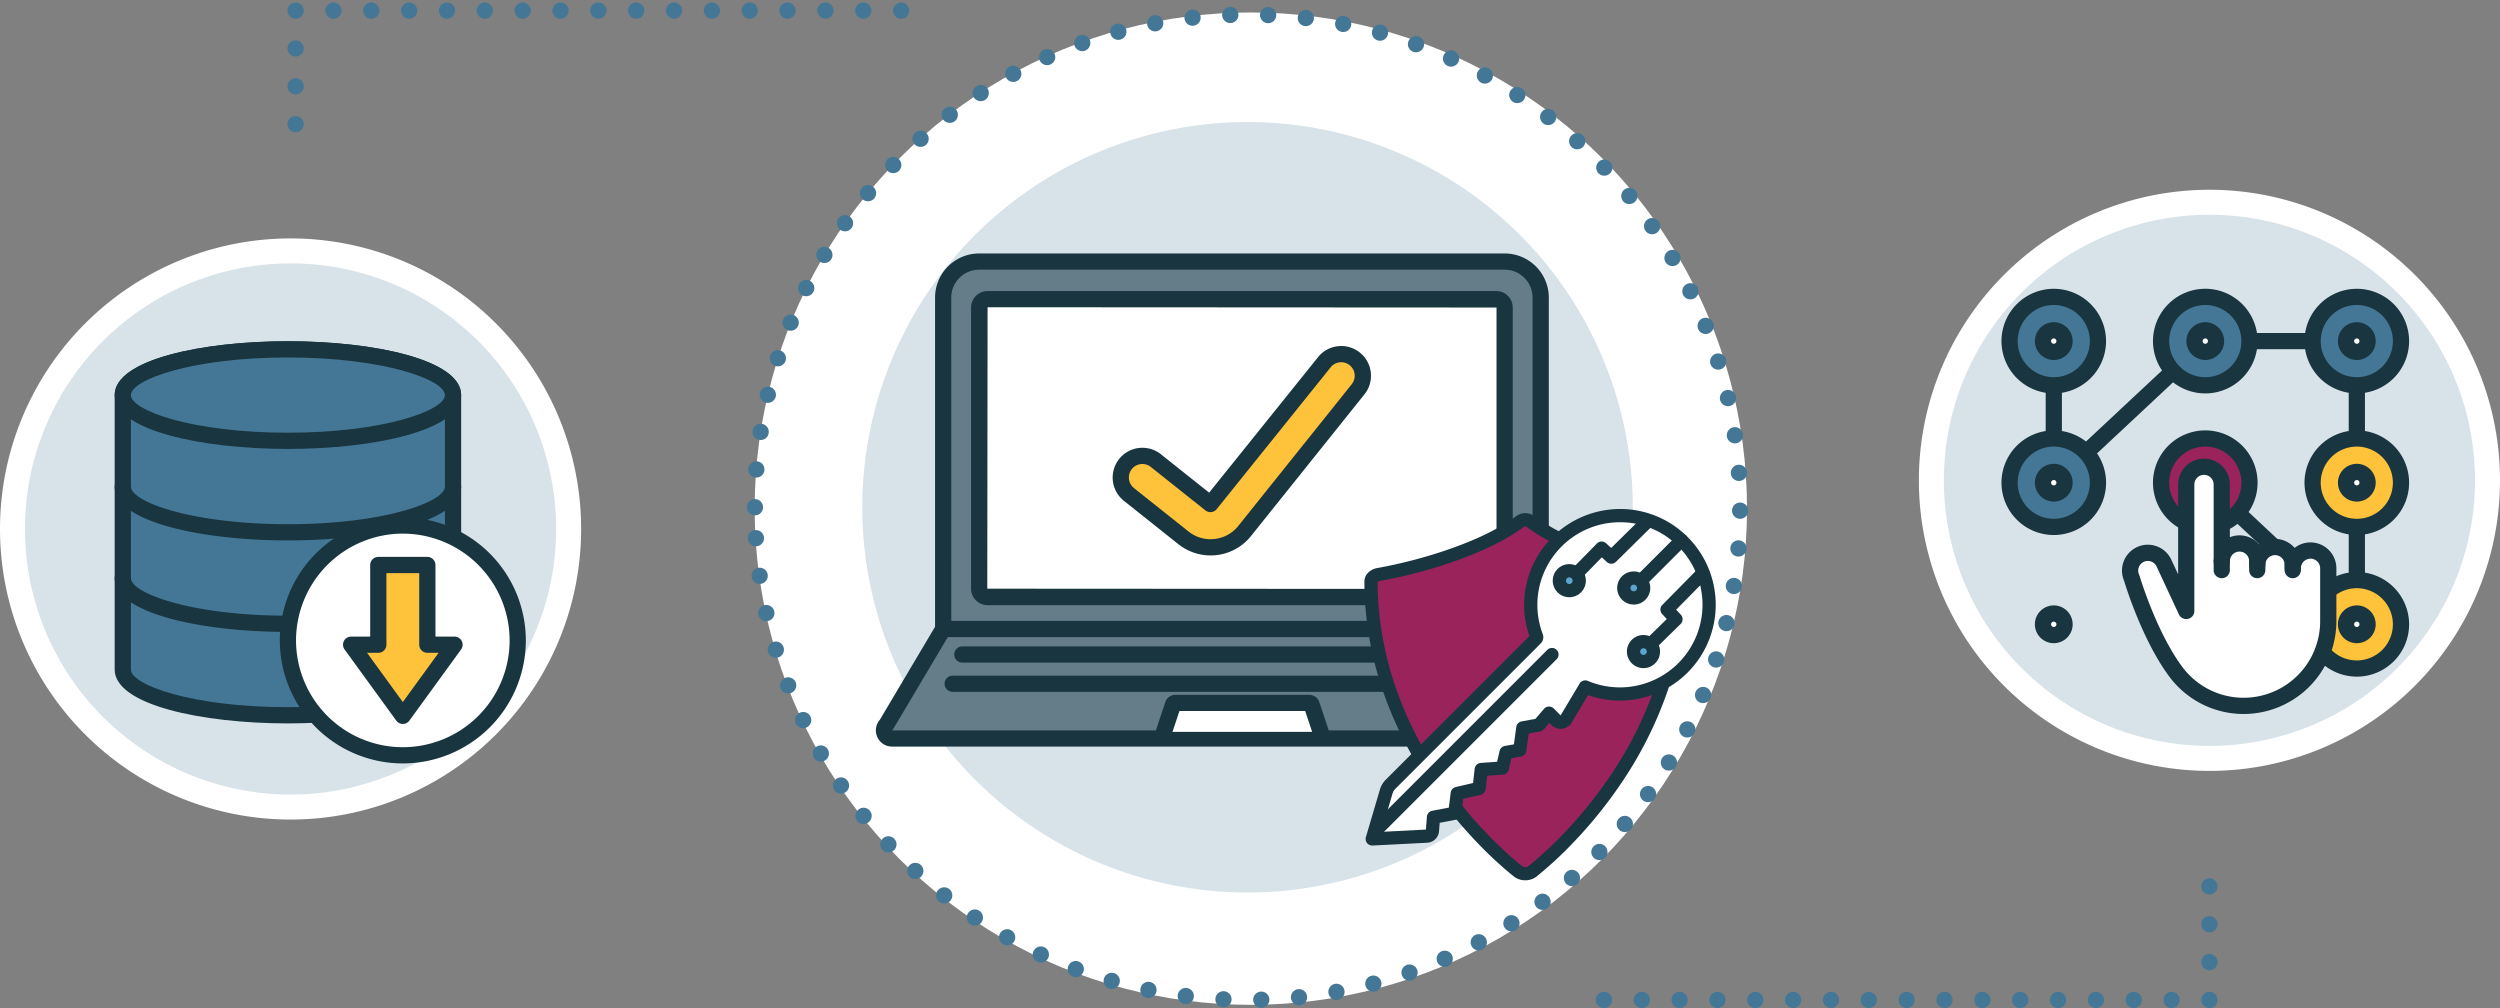 <svg xmlns="http://www.w3.org/2000/svg" width="500.413" height="201.777" viewBox="0 0 500.413 201.777">
  <rect x="0" y="0" width="500.413" height="201.777" fill="#808080" stroke="none"/>
  <g id="Grupo_22865" data-name="Grupo 22865" transform="translate(-463.446 -3732.5)">
    <circle id="Elipse_1243" data-name="Elipse 1243" cx="99.318" cy="99.318" r="99.318" transform="translate(614.502 3734.996)" fill="#fff"/>
    <g id="Grupo_22861" data-name="Grupo 22861" transform="translate(465.946 3733)">
      <g id="Grupo_22860" data-name="Grupo 22860" transform="translate(0 21.43)">
        <path id="Trazado_2654" data-name="Trazado 2654" d="M-1178.569,1959.6a79.612,79.612,0,0,1,79.61-79.613,79.613,79.613,0,0,1,79.613,79.613,79.612,79.612,0,0,1-79.613,79.61,79.611,79.611,0,0,1-79.61-79.61Z" transform="translate(1346.169 -1879.988)" fill="#d8e3e9" stroke="#fff" stroke-width="5"/>
        <path id="Trazado_2655" data-name="Trazado 2655" d="M-1170.912,1870.252a55.661,55.661,0,0,1,55.66-55.661,55.661,55.661,0,0,1,55.663,55.661,55.663,55.663,0,0,1-55.663,55.66,55.662,55.662,0,0,1-55.66-55.66Z" transform="translate(1170.912 -1786.297)" fill="#d8e3e9" stroke="#fff" stroke-width="5"/>
        <path id="Trazado_2656" data-name="Trazado 2656" d="M-1167.111,2020.133a55.661,55.661,0,0,1,55.66-55.66,55.662,55.662,0,0,1,55.66,55.66,55.662,55.662,0,0,1-55.66,55.663,55.661,55.661,0,0,1-55.66-55.663Z" transform="translate(1551.204 -1945.919)" fill="#d8e3e9" stroke="#fff" stroke-width="5"/>
      </g>
      <path id="Trazado_2658" data-name="Trazado 2658" d="M22.725,122.823a1.622,1.622,0,0,1,1.622-1.625h0a1.62,1.62,0,0,1,1.622,1.625h0a1.619,1.619,0,0,1-1.622,1.622h0A1.621,1.621,0,0,1,22.725,122.823Zm-7.575,0a1.621,1.621,0,0,1,1.622-1.625h0a1.63,1.63,0,0,1,1.625,1.625h0a1.63,1.63,0,0,1-1.625,1.622h0A1.621,1.621,0,0,1,15.15,122.823Zm-7.575,0A1.622,1.622,0,0,1,9.2,121.2h0a1.622,1.622,0,0,1,1.625,1.625h0A1.622,1.622,0,0,1,9.2,124.446h0A1.621,1.621,0,0,1,7.575,122.823Zm-7.575,0A1.622,1.622,0,0,1,1.622,121.2h0a1.622,1.622,0,0,1,1.625,1.625h0a1.621,1.621,0,0,1-1.625,1.622h0A1.621,1.621,0,0,1,0,122.823Zm0-7.575a1.621,1.621,0,0,1,1.622-1.625h0a1.622,1.622,0,0,1,1.625,1.625h0a1.621,1.621,0,0,1-1.625,1.622h0A1.62,1.62,0,0,1,0,115.248Zm0-7.575a1.621,1.621,0,0,1,1.622-1.625h0a1.622,1.622,0,0,1,1.625,1.625h0A1.621,1.621,0,0,1,1.622,109.3h0A1.621,1.621,0,0,1,0,107.673ZM0,100.1a1.621,1.621,0,0,1,1.622-1.624h0A1.622,1.622,0,0,1,3.247,100.1h0a1.621,1.621,0,0,1-1.625,1.622h0A1.621,1.621,0,0,1,0,100.1Zm0-7.575A1.621,1.621,0,0,1,1.622,90.9h0a1.622,1.622,0,0,1,1.625,1.625h0a1.621,1.621,0,0,1-1.625,1.622h0A1.62,1.62,0,0,1,0,92.523Zm0-7.575a1.621,1.621,0,0,1,1.622-1.624h0a1.621,1.621,0,0,1,1.625,1.624h0A1.621,1.621,0,0,1,1.622,86.57h0A1.621,1.621,0,0,1,0,84.948Zm0-7.575a1.621,1.621,0,0,1,1.622-1.625h0a1.622,1.622,0,0,1,1.625,1.625h0a1.621,1.621,0,0,1-1.625,1.622h0A1.621,1.621,0,0,1,0,77.373ZM0,69.8a1.621,1.621,0,0,1,1.622-1.625h0A1.622,1.622,0,0,1,3.247,69.8h0A1.621,1.621,0,0,1,1.622,71.42h0A1.621,1.621,0,0,1,0,69.8Zm0-7.575A1.619,1.619,0,0,1,1.622,60.6h0a1.619,1.619,0,0,1,1.625,1.622h0a1.621,1.621,0,0,1-1.625,1.622h0A1.621,1.621,0,0,1,0,62.223Zm0-7.575a1.619,1.619,0,0,1,1.622-1.622h0a1.619,1.619,0,0,1,1.625,1.622h0A1.62,1.62,0,0,1,1.622,56.27h0A1.619,1.619,0,0,1,0,54.648Zm0-7.575A1.619,1.619,0,0,1,1.622,45.45h0a1.62,1.62,0,0,1,1.625,1.622h0a1.62,1.62,0,0,1-1.625,1.622h0A1.619,1.619,0,0,1,0,47.073ZM0,39.5a1.619,1.619,0,0,1,1.622-1.622h0A1.62,1.62,0,0,1,3.247,39.5h0A1.62,1.62,0,0,1,1.622,41.12h0A1.619,1.619,0,0,1,0,39.5Zm0-7.575A1.621,1.621,0,0,1,1.622,30.3h0a1.621,1.621,0,0,1,1.625,1.622h0a1.62,1.62,0,0,1-1.625,1.622h0A1.619,1.619,0,0,1,0,31.922Zm0-7.575a1.621,1.621,0,0,1,1.622-1.622h0a1.621,1.621,0,0,1,1.625,1.622h0a1.622,1.622,0,0,1-1.625,1.625h0A1.622,1.622,0,0,1,0,24.347Zm0-7.575A1.621,1.621,0,0,1,1.622,15.15h0a1.621,1.621,0,0,1,1.625,1.622h0A1.622,1.622,0,0,1,1.622,18.4h0A1.621,1.621,0,0,1,0,16.772ZM0,9.2A1.621,1.621,0,0,1,1.622,7.575h0A1.621,1.621,0,0,1,3.247,9.2h0a1.622,1.622,0,0,1-1.625,1.625h0A1.621,1.621,0,0,1,0,9.2ZM0,1.622A1.621,1.621,0,0,1,1.622,0h0A1.621,1.621,0,0,1,3.247,1.622h0A1.622,1.622,0,0,1,1.622,3.247h0A1.621,1.621,0,0,1,0,1.622Z" transform="translate(316.928 201.277) rotate(-90)" fill="#437795"/>
      <g id="Grupo_21059" data-name="Grupo 21059" transform="translate(172.825 50.235)">
        <g id="Grupo_21052" data-name="Grupo 21052" transform="translate(0 73.547)">
          <path id="Trazado_2687" data-name="Trazado 2687" d="M-1044.453,1920.563l11.353,19.143a1.62,1.62,0,0,1-1.143,2.77h-140.032a1.623,1.623,0,0,1-1.143-2.77l11.365-19.143Z" transform="translate(1177.518 -1918.939)" fill="#657d89"/>
          <path id="Trazado_2688" data-name="Trazado 2688" d="M-1033.255,1945.089h-140.032a3.236,3.236,0,0,1-3-2,3.24,3.24,0,0,1,.543-3.362l11.278-19a1.624,1.624,0,0,1,2.224-.567,1.624,1.624,0,0,1,.569,2.224l-11.365,19.143a1.689,1.689,0,0,1-.248.32l140.026,0a1.553,1.553,0,0,1-.254-.318l-11.35-19.145a1.619,1.619,0,0,1,.566-2.222,1.622,1.622,0,0,1,2.225.569l11.265,19a3.241,3.241,0,0,1,.546,3.367A3.236,3.236,0,0,1-1033.255,1945.089Z" transform="translate(1176.529 -1919.929)" fill="#193540"/>
        </g>
        <path id="Trazado_2689" data-name="Trazado 2689" d="M-1051.676,1965.41h-119.6v-66.338a7.209,7.209,0,0,1,7.2-7.208h105.2a7.212,7.212,0,0,1,7.208,7.208Z" transform="translate(1184.74 -1890.238)" fill="#fff"/>
        <g id="Grupo_21053" data-name="Grupo 21053" transform="translate(11.843)">
          <path id="Trazado_2690" data-name="Trazado 2690" d="M-1051.676,1899.072v66.338h-119.6v-66.338a7.209,7.209,0,0,1,7.2-7.208h105.2A7.212,7.212,0,0,1-1051.676,1899.072Z" transform="translate(1172.897 -1890.238)" fill="#657d89"/>
          <path id="Trazado_2691" data-name="Trazado 2691" d="M-1050.687,1968.023h-119.6a1.622,1.622,0,0,1-1.622-1.622v-66.338a8.834,8.834,0,0,1,8.818-8.834h105.2a8.843,8.843,0,0,1,8.833,8.834V1966.4A1.625,1.625,0,0,1-1050.687,1968.023Zm-117.975-3.247h116.353v-64.713a5.593,5.593,0,0,0-5.586-5.587h-105.2a5.585,5.585,0,0,0-5.571,5.587Z" transform="translate(1171.908 -1891.229)" fill="#193540"/>
        </g>
        <g id="Grupo_21054" data-name="Grupo 21054" transform="translate(56.031 88.339)">
          <path id="Trazado_2692" data-name="Trazado 2692" d="M-1154.031,1932.138l1.848-5.543a.561.561,0,0,1,.474-.261h26.733a.563.563,0,0,1,.474.261l1.848,5.543Z" transform="translate(1155.656 -1924.712)" fill="#fff"/>
          <path id="Trazado_2693" data-name="Trazado 2693" d="M-1121.664,1934.75a1.624,1.624,0,0,1-1.54-1.11l-1.566-4.692h-25.167l-1.564,4.692a1.626,1.626,0,0,1-2.055,1.027,1.625,1.625,0,0,1-1.024-2.055l1.847-5.541a1.682,1.682,0,0,1,.162-.343,2.165,2.165,0,0,1,1.853-1.027h26.733a2.171,2.171,0,0,1,1.853,1.027,1.67,1.67,0,0,1,.162.343l1.847,5.541a1.627,1.627,0,0,1-1.028,2.055A1.622,1.622,0,0,1-1121.664,1934.75Z" transform="translate(1154.665 -1925.702)" fill="#193540"/>
        </g>
        <g id="Grupo_21055" data-name="Grupo 21055" transform="translate(19.049 7.516)">
          <rect id="Rectángulo_4976" data-name="Rectángulo 4976" width="105.176" height="59.637" rx="0.656" transform="translate(1.624 1.625)" fill="#fff"/>
          <path id="Trazado_2694" data-name="Trazado 2694" d="M-1063.978,1957.047h-101.813a3.308,3.308,0,0,1-3.305-3.3v-56.275a3.31,3.31,0,0,1,3.305-3.306h101.813a3.311,3.311,0,0,1,3.306,3.306v56.275A3.309,3.309,0,0,1-1063.978,1957.047Zm-101.813-59.638-.059,56.334,101.871.059a.062.062,0,0,0,.059-.059v-56.275Z" transform="translate(1169.096 -1894.162)" fill="#193540"/>
        </g>
        <g id="Grupo_21058" data-name="Grupo 21058" transform="translate(13.744 78.647)">
          <g id="Grupo_21056" data-name="Grupo 21056" transform="translate(1.935)">
            <path id="Trazado_2695" data-name="Trazado 2695" d="M-1169.778,1922.553h0Z" transform="translate(1171.4 -1920.928)" fill="#fff"/>
            <path id="Trazado_2696" data-name="Trazado 2696" d="M-1056.706,1925.166h-112.083a1.622,1.622,0,0,1-1.623-1.622,1.623,1.623,0,0,1,1.623-1.625h112.083a1.625,1.625,0,0,1,1.622,1.625A1.624,1.624,0,0,1-1056.706,1925.166Z" transform="translate(1170.411 -1921.919)" fill="#193540"/>
          </g>
          <g id="Grupo_21057" data-name="Grupo 21057" transform="translate(0 5.861)">
            <path id="Trazado_2697" data-name="Trazado 2697" d="M-1170.532,1924.839h0Z" transform="translate(1172.157 -1923.217)" fill="#fff"/>
            <path id="Trazado_2698" data-name="Trazado 2698" d="M-1053.593,1927.45h-115.948a1.623,1.623,0,0,1-1.625-1.622,1.623,1.623,0,0,1,1.625-1.622h115.948a1.621,1.621,0,0,1,1.622,1.622A1.621,1.621,0,0,1-1053.593,1927.45Z" transform="translate(1171.166 -1924.207)" fill="#193540"/>
          </g>
        </g>
      </g>
      <path id="Trazado_2657" data-name="Trazado 2657" d="M-1085.258,2070.738a1.622,1.622,0,0,1,1.579-1.665h0a1.624,1.624,0,0,1,1.668,1.578h0a1.637,1.637,0,0,1-1.581,1.668h-.044A1.626,1.626,0,0,1-1085.258,2070.738Zm-6.027,1.494a1.612,1.612,0,0,1-1.537-1.7h0a1.61,1.61,0,0,1,1.689-1.535h.01a1.621,1.621,0,0,1,1.537,1.7h0a1.617,1.617,0,0,1-1.614,1.538h-.085Zm13.592-1.86a1.612,1.612,0,0,1,1.438-1.786h0a1.614,1.614,0,0,1,1.786,1.438h0a1.622,1.622,0,0,1-1.451,1.786h.01a1,1,0,0,1-.172.01h0A1.624,1.624,0,0,1-1077.693,2070.371Zm-21.254,1.2a1.619,1.619,0,0,1-1.407-1.819h0a1.62,1.62,0,0,1,1.807-1.407h0a1.631,1.631,0,0,1,1.407,1.819h0a1.611,1.611,0,0,1-1.6,1.418h0A1.251,1.251,0,0,1-1098.947,2071.573Zm28.763-2.155a1.626,1.626,0,0,1,1.309-1.893h0a1.622,1.622,0,0,1,1.884,1.309h0a1.631,1.631,0,0,1-1.309,1.894h0v-.01h0a1.456,1.456,0,0,1-.293.033h0A1.623,1.623,0,0,1-1070.184,2069.418Zm-36.361.91a1.634,1.634,0,0,1-1.266-1.914h0a1.624,1.624,0,0,1,1.916-1.265h0a1.61,1.61,0,0,1,1.266,1.914h0a1.619,1.619,0,0,1-1.591,1.3h0A1.793,1.793,0,0,1-1106.545,2070.328Zm43.774-2.435a1.624,1.624,0,0,1,1.158-1.981h0a1.62,1.62,0,0,1,1.978,1.158h0a1.607,1.607,0,0,1-1.146,1.981h0a1.974,1.974,0,0,1-.423.053h0A1.635,1.635,0,0,1-1062.771,2067.893Zm-51.252.6h0a1.639,1.639,0,0,1-1.112-2.012h0a1.64,1.64,0,0,1,2.012-1.115h0a1.632,1.632,0,0,1,1.115,2.012h0a1.628,1.628,0,0,1-1.558,1.181h0A1.669,1.669,0,0,1-1114.022,2068.5Zm58.535-2.693a1.627,1.627,0,0,1,.994-2.068h0a1.625,1.625,0,0,1,2.068,1h0a1.619,1.619,0,0,1-1,2.065h0a1.6,1.6,0,0,1-.541.1h0A1.607,1.607,0,0,1-1055.488,2065.8Zm-65.839.292h0a1.625,1.625,0,0,1-.963-2.088h0a1.623,1.623,0,0,1,2.088-.953h0a1.608,1.608,0,0,1,.953,2.078h0a1.6,1.6,0,0,1-1.515,1.061h0A1.731,1.731,0,0,1-1121.326,2066.1Zm72.927-2.934a1.626,1.626,0,0,1,.833-2.143h0a1.632,1.632,0,0,1,2.143.833h0a1.637,1.637,0,0,1-.843,2.145h0a1.75,1.75,0,0,1-.651.128h0A1.6,1.6,0,0,1-1048.4,2063.163Zm-80.036-.031h-.013a1.623,1.623,0,0,1-.779-2.155h0a1.618,1.618,0,0,1,2.155-.789h0a1.632,1.632,0,0,1,.79,2.152h0a1.634,1.634,0,0,1-1.481.943h0A1.64,1.64,0,0,1-1128.435,2063.132Zm86.9-3.16a1.625,1.625,0,0,1,.671-2.2h0a1.637,1.637,0,0,1,2.2.671h0a1.625,1.625,0,0,1-.671,2.2h0a1.63,1.63,0,0,1-.756.2h0A1.625,1.625,0,0,1-1041.539,2059.972Zm-93.756-.346a1.621,1.621,0,0,1-.628-2.208h0a1.619,1.619,0,0,1,2.207-.618h0a1.623,1.623,0,0,1,.628,2.209h0a1.631,1.631,0,0,1-1.417.823h0A1.613,1.613,0,0,1-1135.3,2059.626Zm100.357-3.357a1.616,1.616,0,0,1,.5-2.24h0a1.614,1.614,0,0,1,2.24.5h0a1.611,1.611,0,0,1-.5,2.238h0a1.61,1.61,0,0,1-.866.261h0A1.617,1.617,0,0,1-1034.938,2056.269Zm-106.927-.659a1.622,1.622,0,0,1-.454-2.25h0a1.621,1.621,0,0,1,2.25-.456h0a1.622,1.622,0,0,1,.453,2.253h0a1.616,1.616,0,0,1-1.351.722h0A1.588,1.588,0,0,1-1141.865,2055.611Zm113.224-3.539a1.624,1.624,0,0,1,.326-2.273h0a1.623,1.623,0,0,1,2.272.325h0a1.622,1.622,0,0,1-.325,2.273h0a1.647,1.647,0,0,1-.974.323h0A1.615,1.615,0,0,1-1028.642,2052.072Zm-119.466-.974v.01h0a1.631,1.631,0,0,1-.282-2.283h0a1.634,1.634,0,0,1,2.283-.282h0a1.634,1.634,0,0,1,.282,2.283h0a1.623,1.623,0,0,1-1.289.617h0A1.587,1.587,0,0,1-1148.108,2051.1Zm125.42-3.69a1.627,1.627,0,0,1,.161-2.294h0a1.605,1.605,0,0,1,2.284.151h0a1.625,1.625,0,0,1-.151,2.294h0a1.6,1.6,0,0,1-1.071.4h0A1.676,1.676,0,0,1-1022.688,2047.408Zm-131.3-1.277h0a1.622,1.622,0,0,1-.1-2.293h0a1.633,1.633,0,0,1,2.294-.11h0a1.638,1.638,0,0,1,.1,2.3h0a1.611,1.611,0,0,1-1.2.52h0A1.623,1.623,0,0,1-1153.984,2046.131Zm136.89-3.844a1.622,1.622,0,0,1-.02-2.293h0a1.622,1.622,0,0,1,2.294-.021h0a1.623,1.623,0,0,1,.02,2.294h0a1.6,1.6,0,0,1-1.156.487h0A1.6,1.6,0,0,1-1017.094,2042.288Zm-142.366-1.556a1.617,1.617,0,0,1,.074-2.3h0a1.627,1.627,0,0,1,2.3.064h0a1.639,1.639,0,0,1-.077,2.3h0a1.638,1.638,0,0,1-1.115.443h0A1.617,1.617,0,0,1-1159.46,2040.732Zm147.55-3.961a1.63,1.63,0,0,1-.2-2.294h0a1.629,1.629,0,0,1,2.294-.195h0a1.625,1.625,0,0,1,.195,2.283h0a1.607,1.607,0,0,1-1.246.584h0A1.645,1.645,0,0,1-1011.91,2036.771Zm-152.6-1.851a1.617,1.617,0,0,1,.249-2.283h0a1.626,1.626,0,0,1,2.283.248h0a1.621,1.621,0,0,1-.249,2.284h0a1.647,1.647,0,0,1-1.018.356h0A1.615,1.615,0,0,1-1164.514,2034.92Zm157.344-4.059a1.614,1.614,0,0,1-.369-2.261h0a1.616,1.616,0,0,1,2.263-.379h0a1.637,1.637,0,0,1,.377,2.273h0a1.669,1.669,0,0,1-1.33.671h0A1.625,1.625,0,0,1-1007.169,2030.861Zm-161.934-2.12a1.613,1.613,0,0,1,.423-2.252h0a1.611,1.611,0,0,1,2.25.423h0a1.606,1.606,0,0,1-.421,2.25h0a1.567,1.567,0,0,1-.91.292h0A1.616,1.616,0,0,1-1169.1,2028.742Zm166.219-4.123a1.63,1.63,0,0,1-.553-2.23h0a1.613,1.613,0,0,1,2.23-.551h0a1.62,1.62,0,0,1,.553,2.227h0a1.627,1.627,0,0,1-1.4.779h0A1.664,1.664,0,0,1-1002.885,2024.618Zm-170.319-2.38a1.629,1.629,0,0,1,.585-2.22h0a1.622,1.622,0,0,1,2.216.595h0a1.622,1.622,0,0,1-.581,2.219h0a1.613,1.613,0,0,1-.813.218h0A1.616,1.616,0,0,1-1173.2,2022.238Zm174.107-4.188a1.624,1.624,0,0,1-.715-2.189h0a1.628,1.628,0,0,1,2.176-.712h0a1.626,1.626,0,0,1,.715,2.186h0a1.622,1.622,0,0,1-1.451.887h0A1.6,1.6,0,0,1-999.1,2018.05Zm-177.7-2.609h0a1.618,1.618,0,0,1,.756-2.166h0a1.616,1.616,0,0,1,2.166.759h0a1.623,1.623,0,0,1-.756,2.163h0a1.617,1.617,0,0,1-.7.164h0A1.615,1.615,0,0,1-1176.8,2015.442Zm180.967-4.221a1.62,1.62,0,0,1-.876-2.122h0a1.619,1.619,0,0,1,2.122-.886h0a1.627,1.627,0,0,1,.876,2.122h0a1.627,1.627,0,0,1-1.5,1h0A1.81,1.81,0,0,1-995.83,2011.221Zm-184.029-2.836a1.626,1.626,0,0,1,.93-2.1h0a1.624,1.624,0,0,1,2.1.92h0a1.626,1.626,0,0,1-.93,2.1h0a1.58,1.58,0,0,1-.584.11h0A1.623,1.623,0,0,1-1179.859,2008.384Zm186.766-4.242a1.612,1.612,0,0,1-1.038-2.045h0a1.611,1.611,0,0,1,2.045-1.038h0a1.632,1.632,0,0,1,1.04,2.044h0a1.644,1.644,0,0,1-1.548,1.125h0A1.614,1.614,0,0,1-993.093,2004.143Zm-189.267-3.039a1.628,1.628,0,0,1,1.084-2.024h0a1.62,1.62,0,0,1,2.022,1.092h0a1.624,1.624,0,0,1-1.081,2.024h0a1.787,1.787,0,0,1-.477.067h0A1.621,1.621,0,0,1-1182.36,2001.1Zm191.443-4.21a1.63,1.63,0,0,1-1.2-1.96h0a1.634,1.634,0,0,1,1.971-1.189h0a1.609,1.609,0,0,1,1.191,1.948h0a1.619,1.619,0,0,1-1.571,1.245h0A1.7,1.7,0,0,1-990.917,1996.893Zm-193.38-3.237h0a1.626,1.626,0,0,1,1.235-1.937h0a1.641,1.641,0,0,1,1.937,1.246h0a1.617,1.617,0,0,1-1.235,1.927h0a1.42,1.42,0,0,1-.356.041h0A1.619,1.619,0,0,1-1184.3,1993.657Zm194.992-4.167a1.614,1.614,0,0,1-1.34-1.85h0a1.628,1.628,0,0,1,1.861-1.353h0a1.621,1.621,0,0,1,1.343,1.863h0a1.618,1.618,0,0,1-1.6,1.363h0A1.015,1.015,0,0,1-989.305,1989.49Zm-196.343-3.408a1.616,1.616,0,0,1,1.384-1.83h0a1.613,1.613,0,0,1,1.83,1.386h0a1.631,1.631,0,0,1-1.386,1.829h0a1.644,1.644,0,0,1-.225.01h0A1.609,1.609,0,0,1-1185.648,1986.082Zm197.383-4.08a1.624,1.624,0,0,1-1.484-1.753h0a1.636,1.636,0,0,1,1.753-1.494h0a1.633,1.633,0,0,1,1.484,1.752h0a1.627,1.627,0,0,1-1.622,1.494h-.131Zm-198.152-3.58a1.612,1.612,0,0,1,1.515-1.712h0a1.613,1.613,0,0,1,1.722,1.517h0a1.623,1.623,0,0,1-1.517,1.719h-.107A1.622,1.622,0,0,1-1186.417,1978.422Zm198.605-3.982a1.615,1.615,0,0,1-1.6-1.635h0a1.618,1.618,0,0,1,1.625-1.612h0a1.636,1.636,0,0,1,1.622,1.633h0a1.629,1.629,0,0,1-1.635,1.615h-.01Zm-198.8-2.307a1.623,1.623,0,0,1,1.622-1.625h0a1.624,1.624,0,0,1,1.625,1.625h0a1.628,1.628,0,0,1-1.625,1.622h0A1.627,1.627,0,0,1-1186.611,1972.134Zm196.96-6.776a1.629,1.629,0,0,1,1.517-1.729h0a1.626,1.626,0,0,1,1.73,1.514h0a1.624,1.624,0,0,1-1.515,1.722h0a.378.378,0,0,1-.107.011h0A1.64,1.64,0,0,1-989.651,1965.358Zm-195.174.823a1.607,1.607,0,0,1-1.494-1.74h0a1.617,1.617,0,0,1,1.73-1.494h0a1.622,1.622,0,0,1,1.5,1.743h0a1.628,1.628,0,0,1-1.622,1.5h0C-1184.751,1966.193-1184.781,1966.181-1184.825,1966.181Zm194.384-8.223a1.617,1.617,0,0,1,1.364-1.84h0a1.626,1.626,0,0,1,1.85,1.364h0v.013h0a1.624,1.624,0,0,1-1.374,1.84h0a1.917,1.917,0,0,1-.238.01h0A1.619,1.619,0,0,1-990.441,1957.957Zm-193.649.692a1.629,1.629,0,0,1-1.364-1.85h0a1.642,1.642,0,0,1,1.861-1.363h0a1.629,1.629,0,0,1,1.353,1.861h0a1.619,1.619,0,0,1-1.6,1.376h0A1.6,1.6,0,0,1-1184.089,1958.649Zm192.285-8.005a1.63,1.63,0,0,1,1.223-1.948h0a1.627,1.627,0,0,1,1.948,1.222h0a1.639,1.639,0,0,1-1.233,1.948h0a2.1,2.1,0,0,1-.358.031h0A1.626,1.626,0,0,1-991.8,1950.644Zm-190.976.551a1.626,1.626,0,0,1-1.212-1.958h0v.01h0a1.625,1.625,0,0,1,1.958-1.212h0a1.632,1.632,0,0,1,1.212,1.947h0a1.637,1.637,0,0,1-1.581,1.256h0A1.466,1.466,0,0,1-1182.78,1951.194Zm189.049-7.75a1.639,1.639,0,0,1,1.071-2.034h0a1.636,1.636,0,0,1,2.035,1.074h0v.01h0a1.617,1.617,0,0,1-1.071,2.022h0a1.5,1.5,0,0,1-.477.077h0A1.643,1.643,0,0,1-993.731,1943.445Zm-187.155.412a1.613,1.613,0,0,1-1.061-2.034h0a1.621,1.621,0,0,1,2.035-1.061h0a1.629,1.629,0,0,1,1.061,2.035h0a1.642,1.642,0,0,1-1.548,1.135h0A1.518,1.518,0,0,1-1180.886,1943.857Zm184.69-7.434h0a1.625,1.625,0,0,1,.907-2.112h0a1.639,1.639,0,0,1,2.112.92h0v-.01h0a1.641,1.641,0,0,1-.91,2.111h0a1.75,1.75,0,0,1-.607.118h0A1.608,1.608,0,0,1-996.2,1936.423Zm-182.245.258a1.617,1.617,0,0,1-.9-2.111h0a1.62,1.62,0,0,1,2.109-.9h0a1.622,1.622,0,0,1,.9,2.109h0a1.616,1.616,0,0,1-1.5,1.02h0A1.465,1.465,0,0,1-1178.441,1936.682Zm179.237-7.068a1.623,1.623,0,0,1,.746-2.163h0a1.628,1.628,0,0,1,2.176.735h0a1.633,1.633,0,0,1-.748,2.176h0a1.72,1.72,0,0,1-.713.161h0A1.618,1.618,0,0,1-999.2,1929.614Zm-176.239.11a1.615,1.615,0,0,1-.735-2.176h0a1.622,1.622,0,0,1,2.173-.735h0a1.623,1.623,0,0,1,.735,2.176h0a1.631,1.631,0,0,1-1.461.908h0A1.553,1.553,0,0,1-1175.443,1929.724Zm172.72-6.665v.01a1.624,1.624,0,0,1,.574-2.229h0a1.624,1.624,0,0,1,2.219.574h0v.01h0a1.625,1.625,0,0,1-.574,2.219h0a1.612,1.612,0,0,1-.822.215h0A1.618,1.618,0,0,1-1002.723,1923.059Zm-169.2-.043a1.619,1.619,0,0,1-.561-2.22h0a1.616,1.616,0,0,1,2.229-.563h0a1.633,1.633,0,0,1,.562,2.229h0a1.631,1.631,0,0,1-1.4.779h0A1.563,1.563,0,0,1-1171.927,1923.016Zm165.191-6.225h0a1.617,1.617,0,0,1,.4-2.26h0a1.629,1.629,0,0,1,2.26.41h0a1.631,1.631,0,0,1-.41,2.263h0a1.617,1.617,0,0,1-.92.282h0A1.593,1.593,0,0,1-1006.736,1916.791Zm-161.166-.192a1.628,1.628,0,0,1-.379-2.263h0a1.637,1.637,0,0,1,2.263-.389h0a1.626,1.626,0,0,1,.379,2.26h0a1.6,1.6,0,0,1-1.322.694h0A1.63,1.63,0,0,1-1167.9,1916.6Zm156.673-5.748a1.617,1.617,0,0,1,.238-2.283h0a1.625,1.625,0,0,1,2.283.228h0a1.628,1.628,0,0,1-.238,2.283h0a1.6,1.6,0,0,1-1.028.369h0A1.639,1.639,0,0,1-1011.229,1910.851Zm-152.16-.336a1.63,1.63,0,0,1-.216-2.293h0a1.624,1.624,0,0,1,2.281-.205h0a1.615,1.615,0,0,1,.218,2.284h0a1.611,1.611,0,0,1-1.255.584h0A1.621,1.621,0,0,1-1163.389,1910.515Zm147.237-5.248a1.621,1.621,0,0,1,.054-2.294h0a1.623,1.623,0,0,1,2.294.054h0a1.622,1.622,0,0,1-.054,2.293h0a1.6,1.6,0,0,1-1.115.446h0A1.618,1.618,0,0,1-1016.151,1905.267Zm-142.281-.477a1.644,1.644,0,0,1-.044-2.3h0a1.622,1.622,0,0,1,2.293-.033h0a1.614,1.614,0,0,1,.044,2.3h0a1.627,1.627,0,0,1-1.169.5h0A1.614,1.614,0,0,1-1158.432,1904.791Zm136.946-4.718a1.617,1.617,0,0,1-.121-2.294h0a1.616,1.616,0,0,1,2.3-.118h0a1.626,1.626,0,0,1,.108,2.294h0a1.6,1.6,0,0,1-1.2.53h0A1.572,1.572,0,0,1-1021.487,1900.073Zm-131.567-.615a1.629,1.629,0,0,1,.141-2.3h0a1.613,1.613,0,0,1,2.283.141h0a1.619,1.619,0,0,1-.13,2.3h0a1.644,1.644,0,0,1-1.082.4h0A1.637,1.637,0,0,1-1153.053,1899.458Zm125.842-4.157a1.644,1.644,0,0,1-.292-2.283h0a1.63,1.63,0,0,1,2.273-.292h0a1.625,1.625,0,0,1,.292,2.283h0a1.6,1.6,0,0,1-1.279.628h0A1.652,1.652,0,0,1-1027.212,1895.3Zm-120.074-.746a1.619,1.619,0,0,1,.313-2.273h0a1.622,1.622,0,0,1,2.273.312h0a1.633,1.633,0,0,1-.3,2.273h0a1.677,1.677,0,0,1-.986.326h0A1.631,1.631,0,0,1-1147.285,1894.555Zm114-3.583a1.619,1.619,0,0,1-.466-2.24h0a1.617,1.617,0,0,1,2.252-.466h0a1.611,1.611,0,0,1,.464,2.24h0a1.623,1.623,0,0,1-1.353.735h0A1.609,1.609,0,0,1-1033.282,1890.973Zm-107.878-.866a1.616,1.616,0,0,1,.487-2.24h0a1.636,1.636,0,0,1,2.25.477h0a1.647,1.647,0,0,1-.487,2.251h0a1.618,1.618,0,0,1-.876.258h0A1.616,1.616,0,0,1-1141.161,1890.107Zm101.5-2.975a1.621,1.621,0,0,1-.638-2.209h0a1.618,1.618,0,0,1,2.2-.628h0a1.613,1.613,0,0,1,.638,2.2h0a1.6,1.6,0,0,1-1.417.843h0A1.579,1.579,0,0,1-1039.656,1887.131Zm-95.055-.986a1.635,1.635,0,0,1,.659-2.206h0v.01h0a1.608,1.608,0,0,1,2.2.651h0a1.618,1.618,0,0,1-.648,2.2h0a1.544,1.544,0,0,1-.779.2h0A1.619,1.619,0,0,1-1134.711,1886.145Zm88.388-2.347a1.625,1.625,0,0,1-.8-2.153h0a1.615,1.615,0,0,1,2.142-.813h0a1.629,1.629,0,0,1,.812,2.153h0a1.634,1.634,0,0,1-1.484.953h0A1.633,1.633,0,0,1-1046.323,1883.8Zm-81.658-1.115a1.639,1.639,0,0,1,.823-2.142h0a1.613,1.613,0,0,1,2.142.823h0a1.611,1.611,0,0,1-.823,2.142h0a1.521,1.521,0,0,1-.648.141h0A1.629,1.629,0,0,1-1127.981,1882.683Zm74.765-1.709a1.624,1.624,0,0,1-.974-2.079h0a1.629,1.629,0,0,1,2.079-.973h0a1.628,1.628,0,0,1,.974,2.078h0a1.625,1.625,0,0,1-1.524,1.071h0A1.678,1.678,0,0,1-1053.217,1880.974Zm-67.784-1.213a1.627,1.627,0,0,1,.984-2.078h0a1.629,1.629,0,0,1,2.079.986h0a1.644,1.644,0,0,1-.985,2.076h0a1.606,1.606,0,0,1-.553.1h0A1.639,1.639,0,0,1-1121,1879.761Zm60.7-1.061a1.629,1.629,0,0,1-1.138-2h0a1.627,1.627,0,0,1,2-1.125h0a1.621,1.621,0,0,1,1.124,2h0a1.611,1.611,0,0,1-1.558,1.179h0A1.4,1.4,0,0,1-1060.3,1878.7Zm-53.513-1.319a1.616,1.616,0,0,1,1.146-1.992h0a1.632,1.632,0,0,1,1.991,1.135h0a1.625,1.625,0,0,1-1.145,1.992h0a1.432,1.432,0,0,1-.423.067h0A1.627,1.627,0,0,1-1113.815,1877.381Zm46.26-.4h0a1.624,1.624,0,0,1-1.276-1.9h0a1.615,1.615,0,0,1,1.9-1.279h0a1.628,1.628,0,0,1,1.279,1.906h0a1.635,1.635,0,0,1-1.592,1.307h0A1.713,1.713,0,0,1-1067.555,1876.981Zm-38.913-1.417a1.636,1.636,0,0,1,1.3-1.906h0a1.625,1.625,0,0,1,1.894,1.3h0a1.624,1.624,0,0,1-1.289,1.894h0a1.449,1.449,0,0,1-.312.033h0A1.629,1.629,0,0,1-1106.468,1875.564Zm31.566.259h0a1.61,1.61,0,0,1-1.427-1.8h0a1.636,1.636,0,0,1,1.807-1.427h0a1.627,1.627,0,0,1,1.417,1.807h0a1.622,1.622,0,0,1-1.612,1.427h0A1.111,1.111,0,0,1-1074.9,1875.822Zm-24.1-1.5a1.628,1.628,0,0,1,1.438-1.8h0a1.617,1.617,0,0,1,1.786,1.44h0a1.615,1.615,0,0,1-1.427,1.784h0a.9.9,0,0,1-.184.013h0A1.633,1.633,0,0,1-1099,1874.319Zm16.675.92a1.629,1.629,0,0,1-1.558-1.689h0a1.623,1.623,0,0,1,1.689-1.558h0a1.622,1.622,0,0,1,1.558,1.689h0a1.632,1.632,0,0,1-1.635,1.558h-.054Zm-9.133-1.591a1.614,1.614,0,0,1,1.568-1.676h0a1.619,1.619,0,0,1,1.679,1.558h0a1.629,1.629,0,0,1-1.568,1.686h-.056A1.632,1.632,0,0,1-1091.458,1873.647Z" transform="translate(1333.601 -1871.089)" fill="#437795"/>
      <path id="Trazado_2659" data-name="Trazado 2659" d="M22.725,122.823A1.622,1.622,0,0,1,24.35,121.2h0a1.628,1.628,0,0,1,1.622,1.622h0a1.628,1.628,0,0,1-1.622,1.625h0A1.622,1.622,0,0,1,22.725,122.823Zm0-7.572a1.622,1.622,0,0,1,1.625-1.625h0a1.628,1.628,0,0,1,1.622,1.625h0a1.627,1.627,0,0,1-1.622,1.622h0A1.621,1.621,0,0,1,22.725,115.251Zm0-7.575a1.622,1.622,0,0,1,1.625-1.625h0a1.628,1.628,0,0,1,1.622,1.625h0A1.628,1.628,0,0,1,24.35,109.3h0A1.622,1.622,0,0,1,22.725,107.676Zm0-7.575a1.622,1.622,0,0,1,1.625-1.625h0a1.628,1.628,0,0,1,1.622,1.625h0a1.627,1.627,0,0,1-1.622,1.622h0A1.621,1.621,0,0,1,22.725,100.1Zm0-7.575A1.622,1.622,0,0,1,24.35,90.9h0a1.628,1.628,0,0,1,1.622,1.625h0a1.628,1.628,0,0,1-1.622,1.622h0A1.622,1.622,0,0,1,22.725,92.526Zm0-7.575a1.622,1.622,0,0,1,1.625-1.625h0a1.628,1.628,0,0,1,1.622,1.625h0a1.627,1.627,0,0,1-1.622,1.622h0A1.621,1.621,0,0,1,22.725,84.951Zm0-7.575a1.622,1.622,0,0,1,1.625-1.625h0a1.628,1.628,0,0,1,1.622,1.625h0A1.627,1.627,0,0,1,24.35,79h0A1.621,1.621,0,0,1,22.725,77.376Zm0-7.575a1.622,1.622,0,0,1,1.625-1.625h0A1.628,1.628,0,0,1,25.972,69.8h0a1.627,1.627,0,0,1-1.622,1.622h0A1.622,1.622,0,0,1,22.725,69.8Zm0-7.575A1.622,1.622,0,0,1,24.35,60.6h0a1.628,1.628,0,0,1,1.622,1.625h0a1.627,1.627,0,0,1-1.622,1.622h0A1.621,1.621,0,0,1,22.725,62.225Zm0-7.575a1.622,1.622,0,0,1,1.625-1.625h0a1.628,1.628,0,0,1,1.622,1.625h0a1.627,1.627,0,0,1-1.622,1.622h0A1.621,1.621,0,0,1,22.725,54.65Zm0-7.575a1.622,1.622,0,0,1,1.625-1.625h0a1.628,1.628,0,0,1,1.622,1.625h0A1.627,1.627,0,0,1,24.35,48.7h0A1.621,1.621,0,0,1,22.725,47.075Zm0-7.575a1.622,1.622,0,0,1,1.625-1.625h0A1.628,1.628,0,0,1,25.972,39.5h0a1.628,1.628,0,0,1-1.622,1.622h0A1.622,1.622,0,0,1,22.725,39.5Zm0-7.575A1.622,1.622,0,0,1,24.35,30.3h0a1.628,1.628,0,0,1,1.622,1.625h0a1.627,1.627,0,0,1-1.622,1.622h0A1.621,1.621,0,0,1,22.725,31.925Zm0-7.575a1.622,1.622,0,0,1,1.625-1.625h0a1.628,1.628,0,0,1,1.622,1.625h0a1.628,1.628,0,0,1-1.622,1.622h0A1.622,1.622,0,0,1,22.725,24.35Zm0-7.575A1.622,1.622,0,0,1,24.35,15.15h0a1.628,1.628,0,0,1,1.622,1.625h0A1.627,1.627,0,0,1,24.35,18.4h0A1.621,1.621,0,0,1,22.725,16.775Zm0-7.575A1.622,1.622,0,0,1,24.35,7.575h0A1.628,1.628,0,0,1,25.972,9.2h0a1.627,1.627,0,0,1-1.622,1.622h0A1.621,1.621,0,0,1,22.725,9.2Zm0-7.575A1.622,1.622,0,0,1,24.35,0h0a1.628,1.628,0,0,1,1.622,1.625h0A1.627,1.627,0,0,1,24.35,3.247h0A1.622,1.622,0,0,1,22.725,1.625Zm-7.575,0A1.622,1.622,0,0,1,16.775,0h0A1.621,1.621,0,0,1,18.4,1.625h0a1.621,1.621,0,0,1-1.622,1.622h0A1.622,1.622,0,0,1,15.15,1.625Zm-7.575,0A1.622,1.622,0,0,1,9.2,0h0a1.628,1.628,0,0,1,1.622,1.625h0A1.628,1.628,0,0,1,9.2,3.247h0A1.621,1.621,0,0,1,7.575,1.625ZM0,1.625A1.624,1.624,0,0,1,1.625,0h0A1.621,1.621,0,0,1,3.247,1.625h0A1.621,1.621,0,0,1,1.625,3.247h0A1.623,1.623,0,0,1,0,1.625Z" transform="translate(55.046 25.972) rotate(-90)" fill="#437795" stroke="rgba(0,0,0,0)" stroke-width="1"/>
      <g id="Grupo_21051" data-name="Grupo 21051" transform="translate(398.124 57.303)">
        <path id="Trazado_2660" data-name="Trazado 2660" d="M-1095.9,2034.621a1.622,1.622,0,0,1-1.11-.438l-30.329-28.345a1.621,1.621,0,0,1-.077-2.293,1.623,1.623,0,0,1,2.294-.077l27.6,25.79v-51.326h-28.066l-29.859,27.906a1.623,1.623,0,0,1-1.756.305,1.626,1.626,0,0,1-.976-1.489v-28.345a1.623,1.623,0,0,1,1.622-1.625,1.626,1.626,0,0,1,1.625,1.625v24.606l27.6-25.793a1.618,1.618,0,0,1,1.107-.438h30.331a1.625,1.625,0,0,1,1.622,1.625V2033a1.621,1.621,0,0,1-.977,1.489A1.628,1.628,0,0,1-1095.9,2034.621Z" transform="translate(1167.029 -1965.836)" fill="#193540"/>
        <g id="Grupo_21034" data-name="Grupo 21034">
          <circle id="Elipse_1208" data-name="Elipse 1208" cx="8.848" cy="8.848" r="8.848" transform="translate(1.621 1.625)" fill="#437795"/>
          <path id="Trazado_2661" data-name="Trazado 2661" d="M-1151.167,1992.178a10.484,10.484,0,0,1-10.468-10.473,10.483,10.483,0,0,1,10.468-10.473A10.484,10.484,0,0,1-1140.7,1981.7,10.485,10.485,0,0,1-1151.167,1992.178Zm0-17.7a7.232,7.232,0,0,0-7.221,7.227,7.231,7.231,0,0,0,7.221,7.226,7.234,7.234,0,0,0,7.224-7.226A7.234,7.234,0,0,0-1151.167,1974.478Z" transform="translate(1161.635 -1971.231)" fill="#193540"/>
        </g>
        <g id="Grupo_21035" data-name="Grupo 21035" transform="translate(30.328)">
          <circle id="Elipse_1209" data-name="Elipse 1209" cx="8.848" cy="8.848" r="8.848" transform="translate(1.621 1.625)" fill="#437795"/>
          <path id="Trazado_2662" data-name="Trazado 2662" d="M-1139.332,1992.178A10.484,10.484,0,0,1-1149.8,1981.7a10.483,10.483,0,0,1,10.469-10.473,10.483,10.483,0,0,1,10.471,10.473A10.485,10.485,0,0,1-1139.332,1992.178Zm0-17.7a7.232,7.232,0,0,0-7.222,7.227,7.232,7.232,0,0,0,7.222,7.226,7.232,7.232,0,0,0,7.224-7.226A7.233,7.233,0,0,0-1139.332,1974.478Z" transform="translate(1149.8 -1971.231)" fill="#193540"/>
        </g>
        <g id="Grupo_21036" data-name="Grupo 21036" transform="translate(60.657)">
          <circle id="Elipse_1210" data-name="Elipse 1210" cx="8.848" cy="8.848" r="8.848" transform="translate(1.622 1.625)" fill="#437795"/>
          <path id="Trazado_2663" data-name="Trazado 2663" d="M-1127.494,1992.178a10.485,10.485,0,0,1-10.471-10.473,10.483,10.483,0,0,1,10.471-10.473,10.482,10.482,0,0,1,10.468,10.473A10.484,10.484,0,0,1-1127.494,1992.178Zm0-17.7a7.233,7.233,0,0,0-7.224,7.227,7.232,7.232,0,0,0,7.224,7.226,7.231,7.231,0,0,0,7.221-7.226A7.231,7.231,0,0,0-1127.494,1974.478Z" transform="translate(1137.965 -1971.231)" fill="#193540"/>
        </g>
        <g id="Grupo_21037" data-name="Grupo 21037" transform="translate(60.657 28.345)">
          <circle id="Elipse_1211" data-name="Elipse 1211" cx="8.846" cy="8.846" r="8.846" transform="translate(1.614 1.636) rotate(-0.064)" fill="#ffc23b"/>
          <path id="Trazado_2664" data-name="Trazado 2664" d="M-1127.494,2003.236a10.483,10.483,0,0,1-10.471-10.471,10.484,10.484,0,0,1,10.471-10.473,10.483,10.483,0,0,1,10.468,10.473A10.482,10.482,0,0,1-1127.494,2003.236Zm0-17.7a7.235,7.235,0,0,0-7.224,7.229,7.234,7.234,0,0,0,7.224,7.226,7.233,7.233,0,0,0,7.221-7.226A7.233,7.233,0,0,0-1127.494,1985.537Z" transform="translate(1137.965 -1982.292)" fill="#193540"/>
        </g>
        <g id="Grupo_21038" data-name="Grupo 21038" transform="translate(60.657 56.69)">
          <circle id="Elipse_1212" data-name="Elipse 1212" cx="8.848" cy="8.848" r="8.848" transform="translate(1.622 1.624)" fill="#ffc23b"/>
          <path id="Trazado_2665" data-name="Trazado 2665" d="M-1127.494,2014.3a10.484,10.484,0,0,1-10.471-10.473,10.484,10.484,0,0,1,10.471-10.471,10.483,10.483,0,0,1,10.468,10.471A10.483,10.483,0,0,1-1127.494,2014.3Zm0-17.7a7.234,7.234,0,0,0-7.224,7.226,7.235,7.235,0,0,0,7.224,7.229,7.234,7.234,0,0,0,7.221-7.229A7.233,7.233,0,0,0-1127.494,1996.6Z" transform="translate(1137.965 -1993.353)" fill="#193540"/>
        </g>
        <g id="Grupo_21039" data-name="Grupo 21039" transform="translate(6.688 6.691)">
          <path id="Trazado_2666" data-name="Trazado 2666" d="M-1158.392,1976.635a2.159,2.159,0,0,1,2.157-2.16,2.16,2.16,0,0,1,2.158,2.16,2.158,2.158,0,0,1-2.158,2.158A2.157,2.157,0,0,1-1158.392,1976.635Z" transform="translate(1160.014 -1972.854)" fill="#fff"/>
          <path id="Trazado_2667" data-name="Trazado 2667" d="M-1155.245,1981.407a3.788,3.788,0,0,1-3.78-3.782,3.786,3.786,0,0,1,3.78-3.782,3.787,3.787,0,0,1,3.783,3.782A3.788,3.788,0,0,1-1155.245,1981.407Zm0-4.318a.535.535,0,0,0-.536.536.537.537,0,0,0,.536.536.537.537,0,0,0,.536-.536A.536.536,0,0,0-1155.245,1977.089Z" transform="translate(1159.025 -1973.842)" fill="#193540"/>
        </g>
        <g id="Grupo_21040" data-name="Grupo 21040" transform="translate(37.017 6.691)">
          <path id="Trazado_2668" data-name="Trazado 2668" d="M-1146.557,1976.635a2.159,2.159,0,0,1,2.157-2.16,2.16,2.16,0,0,1,2.16,2.16,2.158,2.158,0,0,1-2.16,2.158A2.157,2.157,0,0,1-1146.557,1976.635Z" transform="translate(1148.179 -1972.854)" fill="#fff"/>
          <path id="Trazado_2669" data-name="Trazado 2669" d="M-1143.411,1981.407a3.787,3.787,0,0,1-3.779-3.782,3.786,3.786,0,0,1,3.779-3.782,3.786,3.786,0,0,1,3.782,3.782A3.788,3.788,0,0,1-1143.411,1981.407Zm0-4.318a.533.533,0,0,0-.533.536.535.535,0,0,0,.533.536.535.535,0,0,0,.536-.536A.533.533,0,0,0-1143.411,1977.089Z" transform="translate(1147.19 -1973.842)" fill="#193540"/>
        </g>
        <g id="Grupo_21041" data-name="Grupo 21041" transform="translate(67.346 6.691)">
          <path id="Trazado_2670" data-name="Trazado 2670" d="M-1134.722,1976.635a2.16,2.16,0,0,1,2.161-2.16,2.159,2.159,0,0,1,2.157,2.16,2.158,2.158,0,0,1-2.157,2.158A2.159,2.159,0,0,1-1134.722,1976.635Z" transform="translate(1136.344 -1972.854)" fill="#fff"/>
          <path id="Trazado_2671" data-name="Trazado 2671" d="M-1131.573,1981.407a3.788,3.788,0,0,1-3.782-3.782,3.787,3.787,0,0,1,3.782-3.782,3.786,3.786,0,0,1,3.78,3.782A3.788,3.788,0,0,1-1131.573,1981.407Zm0-4.318a.535.535,0,0,0-.536.536.537.537,0,0,0,.536.536.534.534,0,0,0,.533-.536A.533.533,0,0,0-1131.573,1977.089Z" transform="translate(1135.355 -1973.842)" fill="#193540"/>
        </g>
        <g id="Grupo_21042" data-name="Grupo 21042" transform="translate(0 28.345)">
          <circle id="Elipse_1213" data-name="Elipse 1213" cx="8.846" cy="8.846" r="8.846" transform="translate(1.613 1.636) rotate(-0.064)" fill="#437795"/>
          <path id="Trazado_2672" data-name="Trazado 2672" d="M-1151.167,2003.236a10.482,10.482,0,0,1-10.468-10.471,10.483,10.483,0,0,1,10.468-10.473,10.484,10.484,0,0,1,10.472,10.473A10.483,10.483,0,0,1-1151.167,2003.236Zm0-17.7a7.234,7.234,0,0,0-7.221,7.229,7.233,7.233,0,0,0,7.221,7.226,7.236,7.236,0,0,0,7.224-7.226A7.236,7.236,0,0,0-1151.167,1985.537Z" transform="translate(1161.635 -1982.292)" fill="#193540"/>
        </g>
        <g id="Grupo_21043" data-name="Grupo 21043" transform="translate(30.328 28.345)">
          <circle id="Elipse_1214" data-name="Elipse 1214" cx="8.846" cy="8.846" r="8.846" transform="translate(1.614 1.636) rotate(-0.064)" fill="#9b235c"/>
          <path id="Trazado_2673" data-name="Trazado 2673" d="M-1139.332,2003.236a10.482,10.482,0,0,1-10.469-10.471,10.483,10.483,0,0,1,10.469-10.473,10.483,10.483,0,0,1,10.471,10.473A10.483,10.483,0,0,1-1139.332,2003.236Zm0-17.7a7.234,7.234,0,0,0-7.222,7.229,7.233,7.233,0,0,0,7.222,7.226,7.234,7.234,0,0,0,7.224-7.226A7.235,7.235,0,0,0-1139.332,1985.537Z" transform="translate(1149.8 -1982.292)" fill="#193540"/>
        </g>
        <g id="Grupo_21044" data-name="Grupo 21044" transform="translate(6.688 35.036)">
          <path id="Trazado_2674" data-name="Trazado 2674" d="M-1158.392,1987.7a2.158,2.158,0,0,1,2.157-2.16,2.158,2.158,0,0,1,2.158,2.16,2.158,2.158,0,0,1-2.158,2.157A2.157,2.157,0,0,1-1158.392,1987.7Z" transform="translate(1160.014 -1983.915)" fill="#fff"/>
          <path id="Trazado_2675" data-name="Trazado 2675" d="M-1155.245,1992.468a3.787,3.787,0,0,1-3.78-3.782,3.786,3.786,0,0,1,3.78-3.783,3.787,3.787,0,0,1,3.783,3.783A3.788,3.788,0,0,1-1155.245,1992.468Zm0-4.317a.535.535,0,0,0-.536.536.537.537,0,0,0,.536.536.538.538,0,0,0,.536-.536A.535.535,0,0,0-1155.245,1988.15Z" transform="translate(1159.025 -1984.903)" fill="#193540"/>
        </g>
        <g id="Grupo_21045" data-name="Grupo 21045" transform="translate(67.346 35.036)">
          <path id="Trazado_2676" data-name="Trazado 2676" d="M-1134.722,1987.7a2.159,2.159,0,0,1,2.161-2.16,2.158,2.158,0,0,1,2.157,2.16,2.157,2.157,0,0,1-2.157,2.157A2.158,2.158,0,0,1-1134.722,1987.7Z" transform="translate(1136.344 -1983.915)" fill="#fff"/>
          <path id="Trazado_2677" data-name="Trazado 2677" d="M-1131.573,1992.468a3.788,3.788,0,0,1-3.782-3.782,3.787,3.787,0,0,1,3.782-3.783,3.786,3.786,0,0,1,3.78,3.783A3.787,3.787,0,0,1-1131.573,1992.468Zm0-4.317a.535.535,0,0,0-.536.536.537.537,0,0,0,.536.536.535.535,0,0,0,.533-.536A.533.533,0,0,0-1131.573,1988.15Z" transform="translate(1135.355 -1984.903)" fill="#193540"/>
        </g>
        <g id="Grupo_21046" data-name="Grupo 21046" transform="translate(6.688 63.379)">
          <path id="Trazado_2678" data-name="Trazado 2678" d="M-1158.392,1998.755a2.157,2.157,0,0,1,2.157-2.158,2.158,2.158,0,0,1,2.158,2.158,2.158,2.158,0,0,1-2.158,2.161A2.158,2.158,0,0,1-1158.392,1998.755Z" transform="translate(1160.014 -1994.972)" fill="#fff"/>
          <path id="Trazado_2679" data-name="Trazado 2679" d="M-1155.245,2003.528a3.786,3.786,0,0,1-3.78-3.783,3.787,3.787,0,0,1,3.78-3.782,3.788,3.788,0,0,1,3.783,3.782A3.787,3.787,0,0,1-1155.245,2003.528Zm0-4.318a.537.537,0,0,0-.536.535.535.535,0,0,0,.536.536.535.535,0,0,0,.536-.536A.537.537,0,0,0-1155.245,1999.21Z" transform="translate(1159.025 -1995.964)" fill="#193540"/>
        </g>
        <g id="Grupo_21047" data-name="Grupo 21047" transform="translate(67.346 63.379)">
          <path id="Trazado_2680" data-name="Trazado 2680" d="M-1134.722,1998.755a2.158,2.158,0,0,1,2.161-2.158,2.157,2.157,0,0,1,2.157,2.158,2.158,2.158,0,0,1-2.157,2.161A2.159,2.159,0,0,1-1134.722,1998.755Z" transform="translate(1136.344 -1994.972)" fill="#fff"/>
          <path id="Trazado_2681" data-name="Trazado 2681" d="M-1131.573,2003.528a3.787,3.787,0,0,1-3.782-3.783,3.788,3.788,0,0,1,3.782-3.782,3.787,3.787,0,0,1,3.78,3.782A3.786,3.786,0,0,1-1131.573,2003.528Zm0-4.318a.537.537,0,0,0-.536.535.535.535,0,0,0,.536.536.532.532,0,0,0,.533-.536A.534.534,0,0,0-1131.573,1999.21Z" transform="translate(1135.355 -1995.964)" fill="#193540"/>
        </g>
        <g id="Grupo_21050" data-name="Grupo 21050" transform="translate(24.122 34.003)">
          <g id="Grupo_21049" data-name="Grupo 21049">
            <g id="Grupo_21048" data-name="Grupo 21048">
              <path id="Trazado_2682" data-name="Trazado 2682" d="M-1142.136,2026.562c-5.6-7.26-9.12-19.14-9.12-19.14a3.556,3.556,0,0,1,1.719-4.723,3.552,3.552,0,0,1,4.723,1.719l4.464,9.582h0v-25.311a3.554,3.554,0,0,1,3.555-3.554,3.554,3.554,0,0,1,3.552,3.554v15.355a3.554,3.554,0,0,1,3.554-3.554,3.554,3.554,0,0,1,3.554,3.554v.713a3.553,3.553,0,0,1,3.552-3.557,3.555,3.555,0,0,1,3.554,3.557v.71a3.554,3.554,0,0,1,3.554-3.554,3.554,3.554,0,0,1,3.552,3.554v10.589a16.935,16.935,0,0,1-16.931,16.94,16.859,16.859,0,0,1-9.225-2.732,17.082,17.082,0,0,1-4.057-3.7Z" transform="translate(1153.212 -1983.51)" fill="#fff"/>
              <path id="Trazado_2683" data-name="Trazado 2683" d="M-1127.865,2035.609a18.48,18.48,0,0,1-10.112-3,18.748,18.748,0,0,1-4.443-4.054l-.01-.015c-5.5-7.127-8.969-18.266-9.361-19.563a5.187,5.187,0,0,1,2.558-6.763,5.145,5.145,0,0,1,3.959-.175,5.152,5.152,0,0,1,2.921,2.678l1.371,2.942v-17.984a5.185,5.185,0,0,1,5.177-5.179,5.184,5.184,0,0,1,5.177,5.179v10.55a5.144,5.144,0,0,1,1.93-.371,5.17,5.17,0,0,1,3.926,1.8,5.14,5.14,0,0,1,3.18-1.094,5.165,5.165,0,0,1,3.926,1.806,5.153,5.153,0,0,1,3.183-1.1,5.185,5.185,0,0,1,5.177,5.179v10.592A18.58,18.58,0,0,1-1127.865,2035.609Zm-12-9.057a15.424,15.424,0,0,0,3.665,3.339,15.227,15.227,0,0,0,8.338,2.47,15.329,15.329,0,0,0,15.309-15.314v-10.592a1.933,1.933,0,0,0-1.929-1.932,1.933,1.933,0,0,0-1.932,1.932,1.621,1.621,0,0,1-1.622,1.622,1.623,1.623,0,0,1-1.624-1.622v-.712a1.931,1.931,0,0,0-1.93-1.929,1.932,1.932,0,0,0-1.93,1.929,1.623,1.623,0,0,1-1.622,1.624,1.625,1.625,0,0,1-1.625-1.624v-.71a1.933,1.933,0,0,0-1.929-1.93,1.932,1.932,0,0,0-1.93,1.93,1.625,1.625,0,0,1-1.625,1.625,1.623,1.623,0,0,1-1.622-1.625v-15.355a1.933,1.933,0,0,0-1.93-1.932,1.934,1.934,0,0,0-1.932,1.932v25.311a1.62,1.62,0,0,1-1.271,1.583,1.621,1.621,0,0,1-1.822-.9l-4.465-9.579a1.923,1.923,0,0,0-1.091-1,1.922,1.922,0,0,0-1.474.067,1.935,1.935,0,0,0-.935,2.568,1.54,1.54,0,0,1,.087.225C-1148.675,2008.068-1145.214,2019.623-1139.868,2026.553Z" transform="translate(1152.222 -1984.5)" fill="#193540"/>
            </g>
          </g>
          <path id="Trazado_2684" data-name="Trazado 2684" d="M-1140.665,1996.9a1.623,1.623,0,0,1-1.625-1.622V1993.5a1.624,1.624,0,0,1,1.625-1.622,1.622,1.622,0,0,1,1.622,1.622v1.779A1.621,1.621,0,0,1-1140.665,1996.9Z" transform="translate(1167.742 -1972.968)" fill="#193540"/>
          <path id="Trazado_2685" data-name="Trazado 2685" d="M-1143.44,1996.9a1.62,1.62,0,0,1-1.622-1.622V1993.5a1.622,1.622,0,0,1,1.622-1.622,1.622,1.622,0,0,1,1.622,1.622v1.779A1.621,1.621,0,0,1-1143.44,1996.9Z" transform="translate(1163.41 -1972.968)" fill="#193540"/>
          <path id="Trazado_2686" data-name="Trazado 2686" d="M-1137.893,1996.47a1.622,1.622,0,0,1-1.625-1.622v-1.069a1.624,1.624,0,0,1,1.625-1.622,1.622,1.622,0,0,1,1.622,1.622v1.069A1.62,1.62,0,0,1-1137.893,1996.47Z" transform="translate(1172.075 -1972.536)" fill="#193540"/>
        </g>
      </g>
      <g id="Grupo_21061" data-name="Grupo 21061" transform="translate(224.544 73.091)">
        <path id="Trazado_2699" data-name="Trazado 2699" d="M-1155.714,1921.151l10.917,8.693a4.4,4.4,0,0,0,6.165-.692l22.715-28.371Z" transform="translate(1157.339 -1899.159)" fill="#fff"/>
        <path id="Trazado_2700" data-name="Trazado 2700" d="M-1141.078,1933.406a5.973,5.973,0,0,1-3.739-1.3l-10.919-8.69a1.621,1.621,0,0,1-.259-2.28,1.623,1.623,0,0,1,2.281-.259l10.919,8.69a2.774,2.774,0,0,0,3.885-.436l22.718-28.37a1.623,1.623,0,0,1,2.281-.251,1.624,1.624,0,0,1,.254,2.281l-22.717,28.371A6.014,6.014,0,0,1-1141.078,1933.406Z" transform="translate(1156.348 -1900.148)" fill="#193540"/>
      </g>
      <path id="Trazado_2701" data-name="Trazado 2701" d="M-1139.431,1937.76a8.686,8.686,0,0,1-5.422-1.892l-10.917-8.69a4.33,4.33,0,0,1-.692-6.084,4.326,4.326,0,0,1,6.083-.689l10.917,8.689,22.807-28.379a4.324,4.324,0,0,1,6.084-.674,4.328,4.328,0,0,1,.674,6.084l-22.718,28.368A8.706,8.706,0,0,1-1139.431,1937.76Z" transform="translate(1379.241 -1828.707)" fill="#ffc23b"/>
      <path id="Trazado_2702" data-name="Trazado 2702" d="M-1138.443,1940.375a10.366,10.366,0,0,1-6.432-2.245l-10.919-8.69a5.959,5.959,0,0,1-.948-8.364,5.9,5.9,0,0,1,3.982-2.209,5.937,5.937,0,0,1,4.38,1.258l9.653,7.683,21.795-27.118a5.913,5.913,0,0,1,3.99-2.194,5.9,5.9,0,0,1,4.374,1.271,5.905,5.905,0,0,1,2.2,3.99,5.912,5.912,0,0,1-1.271,4.374l-22.715,28.368A10.3,10.3,0,0,1-1138.443,1940.375Zm-13.638-18.3a2.648,2.648,0,0,0-.31.018,2.68,2.68,0,0,0-1.812,1,2.707,2.707,0,0,0,.431,3.8l10.919,8.69a7.009,7.009,0,0,0,4.41,1.54,7.074,7.074,0,0,0,5.551-2.655l22.715-28.371a2.709,2.709,0,0,0-.421-3.8,2.718,2.718,0,0,0-1.988-.577,2.692,2.692,0,0,0-1.814,1l-22.807,28.381a1.619,1.619,0,0,1-2.275.254l-10.919-8.69A2.691,2.691,0,0,0-1152.081,1922.075Z" transform="translate(1378.254 -1829.697)" fill="#193540"/>
      <g id="Grupo_21068" data-name="Grupo 21068" transform="translate(20.453 67.806)">
        <g id="Grupo_21064" data-name="Grupo 21064">
          <g id="Grupo_21062" data-name="Grupo 21062">
            <path id="Trazado_2703" data-name="Trazado 2703" d="M-1096.189,1831.436c0-5.056-14.8-9.156-33.056-9.156s-33.053,4.1-33.053,9.156v54.935c0,5.059,14.8,9.156,33.053,9.156s33.056-4.1,33.056-9.156v-54.935Z" transform="translate(1163.922 -1820.658)" fill="#437795"/>
            <path id="Trazado_2704" data-name="Trazado 2704" d="M-1128.254,1898.141c-17.231,0-34.678-3.7-34.678-10.781v-54.935c0-7.075,17.447-10.779,34.678-10.779s34.678,3.7,34.678,10.779v54.935C-1093.576,1894.439-1111.02,1898.141-1128.254,1898.141Zm0-73.247c-19.186,0-31.431,4.462-31.431,7.531v54.935c0,3.073,12.244,7.534,31.431,7.534s31.43-4.462,31.43-7.534v-54.935C-1096.823,1829.356-1109.068,1824.894-1128.254,1824.894Z" transform="translate(1162.932 -1821.647)" fill="#193540"/>
          </g>
          <g id="Grupo_21063" data-name="Grupo 21063">
            <ellipse id="Elipse_1215" data-name="Elipse 1215" cx="33.054" cy="9.156" rx="33.054" ry="9.156" transform="translate(1.624 1.623)" fill="#437795"/>
            <path id="Trazado_2705" data-name="Trazado 2705" d="M-1128.254,1843.2c-17.231,0-34.678-3.7-34.678-10.778s17.447-10.779,34.678-10.779,34.678,3.7,34.678,10.779S-1111.02,1843.2-1128.254,1843.2Zm0-18.309c-19.186,0-31.431,4.462-31.431,7.531s12.244,7.531,31.431,7.531,31.43-4.461,31.43-7.531S-1109.068,1824.894-1128.254,1824.894Z" transform="translate(1162.932 -1821.647)" fill="#193540"/>
          </g>
          <path id="Trazado_2706" data-name="Trazado 2706" d="M-1128.254,1844.768c-17.231,0-34.678-3.7-34.678-10.778a1.626,1.626,0,0,1,1.625-1.625,1.623,1.623,0,0,1,1.622,1.625c0,3.07,12.244,7.531,31.431,7.531s31.43-4.461,31.43-7.531a1.625,1.625,0,0,1,1.625-1.625,1.623,1.623,0,0,1,1.623,1.625C-1093.576,1841.065-1111.02,1844.768-1128.254,1844.768Z" transform="translate(1162.932 -1804.899)" fill="#193540"/>
          <path id="Trazado_2707" data-name="Trazado 2707" d="M-1128.254,1851.914c-17.231,0-34.678-3.7-34.678-10.778a1.626,1.626,0,0,1,1.625-1.625,1.623,1.623,0,0,1,1.622,1.625c0,3.07,12.244,7.532,31.431,7.532s31.43-4.461,31.43-7.532a1.626,1.626,0,0,1,1.625-1.625,1.624,1.624,0,0,1,1.623,1.625C-1093.576,1848.212-1111.02,1851.914-1128.254,1851.914Z" transform="translate(1162.932 -1793.733)" fill="#193540"/>
        </g>
        <g id="Grupo_21067" data-name="Grupo 21067" transform="translate(31.291 33.497)">
          <g id="Grupo_21065" data-name="Grupo 21065" transform="translate(0)">
            <circle id="Elipse_1216" data-name="Elipse 1216" cx="23" cy="23" r="23" transform="matrix(0.16, -0.987, 0.987, 0.16, 0, 45.406)" fill="#fff"/>
            <path id="Trazado_2708" data-name="Trazado 2708" d="M-1125.41,1884.653a24.65,24.65,0,0,1-24.622-24.624,24.65,24.65,0,0,1,24.622-24.622,24.65,24.65,0,0,1,24.624,24.622A24.651,24.651,0,0,1-1125.41,1884.653Zm0-46a21.4,21.4,0,0,0-21.375,21.375,21.4,21.4,0,0,0,21.375,21.377,21.4,21.4,0,0,0,21.377-21.377A21.4,21.4,0,0,0-1125.41,1838.654Z" transform="translate(1151.797 -1833.642)" fill="#193540"/>
          </g>
          <g id="Grupo_21066" data-name="Grupo 21066" transform="translate(14.416 9.668)">
            <path id="Trazado_2709" data-name="Trazado 2709" d="M-1123.768,1855.078l-10.347,14.239-10.347-14.239h5.439v-15.954h9.815v15.954Z" transform="translate(1146.085 -1837.502)" fill="#ffc23b"/>
            <path id="Trazado_2710" data-name="Trazado 2710" d="M-1133.125,1871.931a1.623,1.623,0,0,1-1.312-.669l-10.348-14.24a1.625,1.625,0,0,1-.133-1.691,1.627,1.627,0,0,1,1.448-.887h3.816v-14.33a1.623,1.623,0,0,1,1.622-1.622h9.817a1.624,1.624,0,0,1,1.623,1.622v14.33h3.815a1.624,1.624,0,0,1,1.446.887,1.619,1.619,0,0,1-.134,1.691l-10.345,14.24A1.623,1.623,0,0,1-1133.125,1871.931Zm-7.16-14.24,7.16,9.856,7.162-9.856h-2.253a1.624,1.624,0,0,1-1.624-1.622v-14.33h-6.568v14.33a1.624,1.624,0,0,1-1.625,1.622Z" transform="translate(1145.095 -1838.491)" fill="#193540"/>
          </g>
        </g>
      </g>
      <g id="Grupo_21084" data-name="Grupo 21084" transform="translate(270.603 101.386)">
        <g id="Grupo_21071" data-name="Grupo 21071" transform="translate(0 0.829)">
          <g id="Grupo_21070" data-name="Grupo 21070">
            <g id="Grupo_21069" data-name="Grupo 21069">
              <path id="Trazado_2711" data-name="Trazado 2711" d="M-1106.984,1982.882a2.328,2.328,0,0,1-1.437-.461,74.909,74.909,0,0,1-7.112-6.56,88.682,88.682,0,0,1-9.812-12.188,77.277,77.277,0,0,1-8.711-17.316,68.66,68.66,0,0,1-2.752-10.428,66.322,66.322,0,0,1-1.051-11.523,1.218,1.218,0,0,1,.433-.905,2.182,2.182,0,0,1,1.1-.505,95.846,95.846,0,0,0,12.754-3.216c6.673-2.17,11.939-4.684,15.655-7.472a1.555,1.555,0,0,1,.93-.287,1.568,1.568,0,0,1,.933.287c3.714,2.788,8.982,5.3,15.655,7.472a95.729,95.729,0,0,0,12.752,3.216,2.171,2.171,0,0,1,1.1.505,1.233,1.233,0,0,1,.436.905,66.346,66.346,0,0,1-1.051,11.523,68.933,68.933,0,0,1-2.752,10.428,77.257,77.257,0,0,1-8.713,17.316,88.4,88.4,0,0,1-9.812,12.188,75.324,75.324,0,0,1-7.109,6.56A2.336,2.336,0,0,1-1106.984,1982.882Z" transform="translate(1139.18 -1910.717)" fill="#9b235c"/>
              <path id="Trazado_2712" data-name="Trazado 2712" d="M-1106.177,1985a3.63,3.63,0,0,1-2.263-.751,76.289,76.289,0,0,1-7.239-6.676,89.475,89.475,0,0,1-9.959-12.372,78.456,78.456,0,0,1-8.858-17.613,69.973,69.973,0,0,1-2.806-10.627,67.458,67.458,0,0,1-1.071-11.755,2.527,2.527,0,0,1,.864-1.886,3.491,3.491,0,0,1,1.778-.833,94.929,94.929,0,0,0,12.56-3.17c6.535-2.125,11.672-4.569,15.27-7.273a3.055,3.055,0,0,1,3.452,0c3.595,2.7,8.733,5.145,15.268,7.27a94.929,94.929,0,0,0,12.56,3.17,3.483,3.483,0,0,1,1.778.833,2.539,2.539,0,0,1,.866,1.886,67.9,67.9,0,0,1-1.071,11.755,70,70,0,0,1-2.806,10.627,78.623,78.623,0,0,1-8.859,17.613,89.782,89.782,0,0,1-9.961,12.372,75.55,75.55,0,0,1-7.239,6.676A3.621,3.621,0,0,1-1106.177,1985Zm-29.552-59.724a64.87,64.87,0,0,0,1.028,11.214,67.575,67.575,0,0,0,2.7,10.227,75.938,75.938,0,0,0,8.562,17.018,87.337,87.337,0,0,0,9.666,12,73.519,73.519,0,0,0,6.981,6.442,1.03,1.03,0,0,0,.615.174,1.025,1.025,0,0,0,.615-.174,73.754,73.754,0,0,0,6.983-6.442,87.136,87.136,0,0,0,9.663-12,75.761,75.761,0,0,0,8.562-17.018,67.037,67.037,0,0,0,2.7-10.225,65.09,65.09,0,0,0,1.03-11.211.871.871,0,0,0-.43-.185,97.16,97.16,0,0,1-12.946-3.262c-6.812-2.217-12.209-4.8-16.04-7.672a1.03,1.03,0,0,0-.279,0c-3.829,2.873-9.225,5.453-16.037,7.67a97.16,97.16,0,0,1-12.943,3.262.89.89,0,0,0-.428.177Z" transform="translate(1138.374 -1911.512)" fill="#193540"/>
            </g>
          </g>
        </g>
        <g id="Grupo_21083" data-name="Grupo 21083" transform="translate(0.247)">
          <g id="Grupo_21082" data-name="Grupo 21082">
            <g id="Grupo_21072" data-name="Grupo 21072">
              <path id="Trazado_2713" data-name="Trazado 2713" d="M-1095.12,1946l-3.965,6.642a1.3,1.3,0,0,1-1.866.028l-1.425-1.432-2.016,2.361-3.226.6-.61,4.433-2.755.479-.718,3.116-4.249.3-.417,3.775-4.378,1.02-.492,3.947-4.267.812-.2,2.688a1.18,1.18,0,0,1-1.117,1.089l-10.937.561,2.814-9.525a3.3,3.3,0,0,1,.828-1.391l29.163-29.163a.421.421,0,0,0,.092-.446,17.878,17.878,0,0,1-1.035-8.464,17.874,17.874,0,0,1,15.773-15.617,17.848,17.848,0,0,1,19.8,17.744,17.853,17.853,0,0,1-17.854,17.854,17.864,17.864,0,0,1-6.94-1.409Z" transform="translate(1139.084 -1910.381)" fill="#fff"/>
              <path id="Trazado_2714" data-name="Trazado 2714" d="M-1136.956,1978.546a1.326,1.326,0,0,1-1.038-.5,1.317,1.317,0,0,1-.228-1.194l2.811-9.526a4.6,4.6,0,0,1,1.161-1.953l28.755-28.755a19.083,19.083,0,0,1-.915-8.535,19.242,19.242,0,0,1,16.949-16.778,19.01,19.01,0,0,1,14.918,4.808,19.182,19.182,0,0,1,6.344,14.25,19.2,19.2,0,0,1-19.175,19.176,19.208,19.208,0,0,1-6.379-1.094l-3.39,5.681a1.309,1.309,0,0,1-.169.224,2.6,2.6,0,0,1-1.871.832,2.612,2.612,0,0,1-1.9-.771l-.413-.415-1.086,1.271a1.336,1.336,0,0,1-.764.441l-2.288.422-.479,3.485a1.319,1.319,0,0,1-1.081,1.123l-1.891.328-.523,2.263a1.32,1.32,0,0,1-1.194,1.023l-3.149.223-.295,2.678a1.323,1.323,0,0,1-1.015,1.143l-3.48.813-.376,3.031a1.325,1.325,0,0,1-1.066,1.135l-3.27.623-.128,1.678a2.511,2.511,0,0,1-2.368,2.312l-10.937.561Zm49.61-64.711a17.819,17.819,0,0,0-1.835.1,16.579,16.579,0,0,0-14.6,14.456,16.469,16.469,0,0,0,.961,7.841,1.745,1.745,0,0,1-.394,1.85l-29.162,29.16a1.982,1.982,0,0,0-.495.833l-2.283,7.737,8.948-.461.192-2.563a1.323,1.323,0,0,1,1.074-1.2l3.318-.633.374-2.991a1.324,1.324,0,0,1,1.013-1.125l3.465-.807.315-2.845a1.324,1.324,0,0,1,1.222-1.174l3.273-.233.5-2.163a1.323,1.323,0,0,1,1.061-1.008l1.8-.312.477-3.475a1.326,1.326,0,0,1,1.071-1.12l2.765-.512,1.715-2a1.306,1.306,0,0,1,.956-.461,1.327,1.327,0,0,1,.986.387l1.379,1.386,3.8-6.368a1.322,1.322,0,0,1,1.65-.54,16.51,16.51,0,0,0,6.427,1.3,16.55,16.55,0,0,0,16.529-16.531,16.538,16.538,0,0,0-5.472-12.286A16.341,16.341,0,0,0-1087.347,1913.834Zm-10.932,39.61h0Z" transform="translate(1138.278 -1911.188)" fill="#193540"/>
            </g>
            <g id="Grupo_21073" data-name="Grupo 21073" transform="translate(52.346 4.93)">
              <path id="Trazado_2715" data-name="Trazado 2715" d="M-1107.78,1913.629l-9.556,9.554Z" transform="translate(1118.657 -1912.306)" fill="#fff"/>
              <path id="Trazado_2716" data-name="Trazado 2716" d="M-1116.529,1925.315a1.319,1.319,0,0,1-.935-.39,1.321,1.321,0,0,1,0-1.868l9.556-9.556a1.32,1.32,0,0,1,1.871,0,1.323,1.323,0,0,1,0,1.868l-9.556,9.556A1.32,1.32,0,0,1-1116.529,1925.315Z" transform="translate(1117.851 -1913.113)" fill="#193540"/>
            </g>
            <g id="Grupo_21074" data-name="Grupo 21074" transform="translate(0.761 27.811)">
              <path id="Trazado_2717" data-name="Trazado 2717" d="M-1137.464,1957.776l35.218-35.219Z" transform="translate(1138.787 -1921.235)" fill="#fff"/>
              <path id="Trazado_2718" data-name="Trazado 2718" d="M-1136.657,1959.906a1.32,1.32,0,0,1-.935-.39,1.318,1.318,0,0,1,0-1.868l35.218-35.221a1.322,1.322,0,0,1,1.868,0,1.32,1.32,0,0,1,0,1.87l-35.218,35.219A1.309,1.309,0,0,1-1136.657,1959.906Z" transform="translate(1137.98 -1922.041)" fill="#193540"/>
            </g>
            <g id="Grupo_21077" data-name="Grupo 21077" transform="translate(52.301 11.524)">
              <g id="Grupo_21075" data-name="Grupo 21075" transform="translate(1.664)">
                <path id="Trazado_2719" data-name="Trazado 2719" d="M-1104.48,1916.2l-7.179,7.282,1.8,1.937-6.845,6.708Z" transform="translate(1118.025 -1914.88)" fill="#fff"/>
                <path id="Trazado_2720" data-name="Trazado 2720" d="M-1115.9,1934.258a1.312,1.312,0,0,1-.946-.4,1.321,1.321,0,0,1,.02-1.868l5.925-5.807-.925-.994a1.32,1.32,0,0,1,.028-1.827l7.178-7.283a1.321,1.321,0,0,1,1.871-.015,1.323,1.323,0,0,1,.013,1.87l-6.289,6.381.938,1.01a1.323,1.323,0,0,1-.043,1.845l-6.845,6.709A1.324,1.324,0,0,1-1115.9,1934.258Z" transform="translate(1117.219 -1915.686)" fill="#193540"/>
              </g>
              <g id="Grupo_21076" data-name="Grupo 21076" transform="translate(0 13.699)">
                <circle id="Elipse_1217" data-name="Elipse 1217" cx="1.991" cy="1.991" r="1.991" transform="translate(1.323 1.322)" fill="#5da5cf"/>
                <path id="Trazado_2721" data-name="Trazado 2721" d="M-1114.549,1927.658a2.964,2.964,0,0,1-.4-.026,3.3,3.3,0,0,1-2.212-1.243,3.3,3.3,0,0,1-.682-2.443,3.293,3.293,0,0,1,1.245-2.209,3.281,3.281,0,0,1,2.44-.681,3.287,3.287,0,0,1,2.212,1.243,3.3,3.3,0,0,1,.682,2.442,3.284,3.284,0,0,1-1.245,2.209A3.29,3.29,0,0,1-1114.549,1927.658Zm0-3.982a.664.664,0,0,0-.413.144.657.657,0,0,0-.251.446.661.661,0,0,0,.136.492.668.668,0,0,0,.446.251.652.652,0,0,0,.492-.138.658.658,0,0,0,.251-.446.658.658,0,0,0-.136-.492.668.668,0,0,0-.446-.251A.6.6,0,0,0-1114.554,1923.675Z" transform="translate(1117.869 -1921.032)" fill="#193540"/>
              </g>
            </g>
            <g id="Grupo_21080" data-name="Grupo 21080" transform="translate(37.457 1.126)">
              <g id="Grupo_21078" data-name="Grupo 21078" transform="translate(1.75)">
                <path id="Trazado_2722" data-name="Trazado 2722" d="M-1106.535,1912.144l-7.283,7.179-1.937-1.8-6.708,6.845Z" transform="translate(1123.785 -1910.821)" fill="#fff"/>
                <path id="Trazado_2723" data-name="Trazado 2723" d="M-1121.656,1926.5a1.321,1.321,0,0,1-.925-.377,1.323,1.323,0,0,1-.021-1.871l6.709-6.845a1.321,1.321,0,0,1,1.845-.043l1.01.938,6.381-6.291a1.323,1.323,0,0,1,1.871.015,1.323,1.323,0,0,1-.013,1.871l-7.283,7.178a1.322,1.322,0,0,1-1.83.026l-.995-.923-5.807,5.925A1.314,1.314,0,0,1-1121.656,1926.5Z" transform="translate(1122.978 -1911.628)" fill="#193540"/>
              </g>
              <g id="Grupo_21079" data-name="Grupo 21079" transform="translate(0 9.908)">
                <path id="Trazado_2724" data-name="Trazado 2724" d="M-1122.721,1916.773a1.99,1.99,0,0,1,2.8-.338,1.992,1.992,0,0,1,.336,2.8,1.989,1.989,0,0,1-2.793.336A1.987,1.987,0,0,1-1122.721,1916.773Z" transform="translate(1124.466 -1914.689)" fill="#5da5cf"/>
                <path id="Trazado_2725" data-name="Trazado 2725" d="M-1120.355,1922.118a3.281,3.281,0,0,1-2.04-.707,3.317,3.317,0,0,1-.561-4.651,3.317,3.317,0,0,1,4.651-.562,3.294,3.294,0,0,1,1.246,2.209,3.286,3.286,0,0,1-.684,2.442,3.294,3.294,0,0,1-2.209,1.245A3.614,3.614,0,0,1-1120.355,1922.118Zm.005-3.981a.671.671,0,0,0-.525.256.668.668,0,0,0,.113.938.669.669,0,0,0,.495.139.663.663,0,0,0,.443-.251.664.664,0,0,0,.138-.492.668.668,0,0,0-.251-.446A.667.667,0,0,0-1120.35,1918.137Z" transform="translate(1123.661 -1915.495)" fill="#193540"/>
              </g>
            </g>
            <g id="Grupo_21081" data-name="Grupo 21081" transform="translate(50.354 12.496)">
              <path id="Trazado_2726" data-name="Trazado 2726" d="M-1115.017,1920.229a1.992,1.992,0,0,0,.551-2.762,1.991,1.991,0,0,0-2.76-.551,1.992,1.992,0,0,0-.551,2.762A1.991,1.991,0,0,0-1115.017,1920.229Z" transform="translate(1119.435 -1915.259)" fill="#5da5cf"/>
              <path id="Trazado_2727" data-name="Trazado 2727" d="M-1115.307,1922.692a3.325,3.325,0,0,1-.656-.067,3.278,3.278,0,0,1-2.107-1.41,3.3,3.3,0,0,1-.494-2.488,3.3,3.3,0,0,1,1.409-2.106,3.315,3.315,0,0,1,4.595.917,3.317,3.317,0,0,1-.915,4.594h0A3.3,3.3,0,0,1-1115.307,1922.692Zm1.1-1.658h0Zm-1.1-2.324a.665.665,0,0,0-.372.112.67.67,0,0,0-.285.423.667.667,0,0,0,.1.5.666.666,0,0,0,.425.285.67.67,0,0,0,.5-.1.671.671,0,0,0,.184-.928A.673.673,0,0,0-1115.314,1918.71Z" transform="translate(1118.628 -1916.065)" fill="#193540"/>
            </g>
          </g>
        </g>
      </g>
    </g>
  </g>
</svg>
